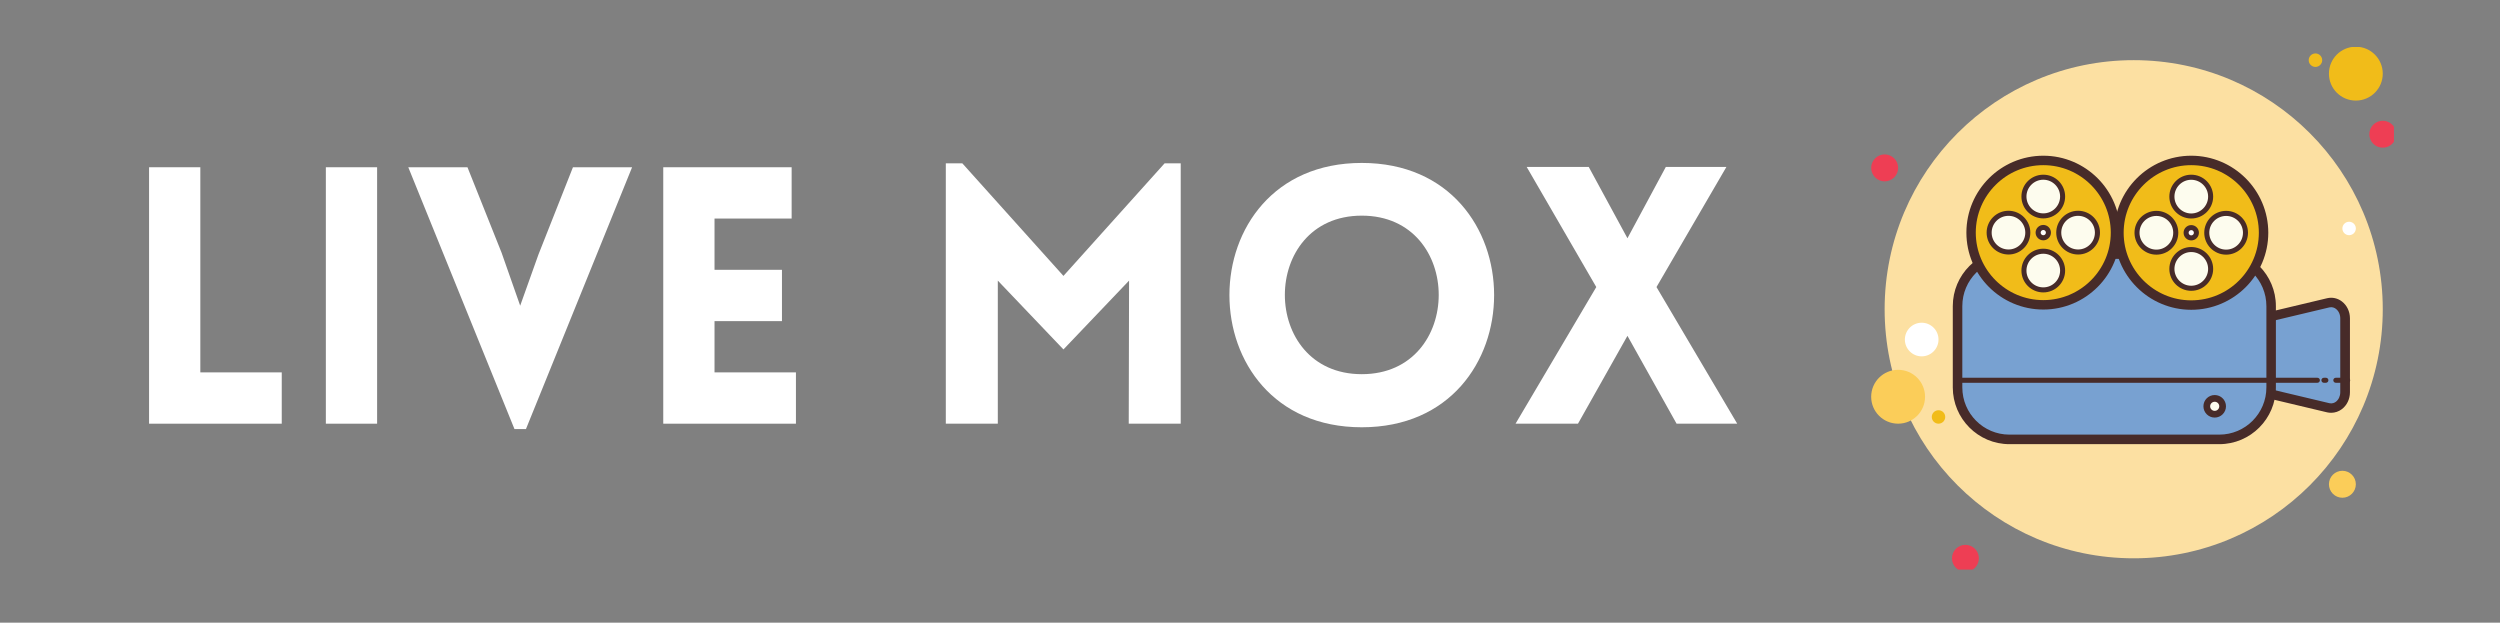<?xml version="1.0" encoding="UTF-8"?>
<svg xmlns="http://www.w3.org/2000/svg" xmlns:xlink="http://www.w3.org/1999/xlink" width="201.75pt" height="50.25pt" viewBox="0 0 201.75 50.25" version="1.2">
<rect x="0" y="0" width="201.75" height="50.25" fill="#808080" stroke="none"/>
<defs>
<g>
<symbol overflow="visible" id="glyph0-0">
<path style="stroke:none;" d="M 2.316 -20.695 L 2.316 0 L 13.023 0 L 13.023 -4.141 L 6.453 -4.141 L 6.453 -20.695 Z M 2.316 -20.695 "/>
</symbol>
<symbol overflow="visible" id="glyph0-1">
<path style="stroke:none;" d="M 6.453 0 L 6.453 -20.695 L 2.316 -20.695 L 2.316 0 Z M 6.453 0 "/>
</symbol>
<symbol overflow="visible" id="glyph0-2">
<path style="stroke:none;" d="M 8.742 0.434 L 9.668 0.434 L 18.234 -20.695 L 13.461 -20.695 L 10.68 -13.66 L 9.203 -9.523 L 7.699 -13.805 L 4.949 -20.695 L 0.172 -20.695 Z M 8.742 0.434 "/>
</symbol>
<symbol overflow="visible" id="glyph0-3">
<path style="stroke:none;" d="M 13.023 0 L 13.023 -4.141 L 6.453 -4.141 L 6.453 -8.277 L 11.895 -8.277 L 11.895 -12.418 L 6.453 -12.418 L 6.453 -16.555 L 12.676 -16.555 L 12.676 -20.695 L 2.316 -20.695 L 2.316 0 Z M 13.023 0 "/>
</symbol>
<symbol overflow="visible" id="glyph0-4">
<path style="stroke:none;" d="M 11.809 -11.926 L 3.648 -21.012 L 2.316 -21.012 L 2.316 0 L 6.512 0 L 6.512 -11.547 L 11.809 -5.992 L 17.105 -11.547 L 17.078 0 L 21.273 0 L 21.273 -21.012 L 19.973 -21.012 Z M 11.809 -11.926 "/>
</symbol>
<symbol overflow="visible" id="glyph0-5">
<path style="stroke:none;" d="M 12.273 0.289 C 26.512 0.289 26.512 -21.043 12.273 -21.043 C -1.969 -21.043 -1.969 0.289 12.273 0.289 Z M 12.273 -3.996 C 3.996 -3.996 3.996 -16.789 12.273 -16.789 C 20.551 -16.789 20.551 -3.996 12.273 -3.996 Z M 12.273 -3.996 "/>
</symbol>
<symbol overflow="visible" id="glyph0-6">
<path style="stroke:none;" d="M 0.172 0 L 5.211 0 L 9.203 -7.09 L 13.168 0 L 18.062 0 L 11.547 -11.027 L 17.191 -20.723 L 12.301 -20.723 L 9.203 -14.965 L 6.078 -20.723 L 1.07 -20.723 L 6.688 -11.027 Z M 0.172 0 "/>
</symbol>
<symbol overflow="visible" id="glyph1-0">
<path style="stroke:none;" d=""/>
</symbol>
</g>
<clipPath id="clip1">
  <path d="M 151.02 12 L 154 12 L 154 15 L 151.02 15 Z M 151.02 12 "/>
</clipPath>
<clipPath id="clip2">
  <path d="M 152 4 L 193 4 L 193 45.969 L 152 45.969 Z M 152 4 "/>
</clipPath>
<clipPath id="clip3">
  <path d="M 187 3.793 L 193 3.793 L 193 9 L 187 9 Z M 187 3.793 "/>
</clipPath>
<clipPath id="clip4">
  <path d="M 191 9 L 193.191 9 L 193.191 12 L 191 12 Z M 191 9 "/>
</clipPath>
<clipPath id="clip5">
  <path d="M 151.02 29 L 191 29 L 191 41 L 151.02 41 Z M 151.02 29 "/>
</clipPath>
<clipPath id="clip6">
  <path d="M 157 43 L 160 43 L 160 45.969 L 157 45.969 Z M 157 43 "/>
</clipPath>
</defs>
<g id="surface1">
<g clip-path="url(#clip1)" clip-rule="nonzero">
<path style=" stroke:none;fill-rule:nonzero;fill:rgb(93.329%,24.309%,32.939%);fill-opacity:1;" d="M 152.09 12.461 C 151.492 12.461 151.004 12.949 151.004 13.547 C 151.004 14.148 151.492 14.637 152.09 14.637 C 152.691 14.637 153.18 14.148 153.18 13.547 C 153.18 12.949 152.691 12.461 152.09 12.461 Z M 152.09 12.461 "/>
</g>
<path style=" stroke:none;fill-rule:nonzero;fill:rgb(94.51%,73.729%,9.799%);fill-opacity:1;" d="M 186.855 4.312 C 186.559 4.312 186.312 4.559 186.312 4.855 C 186.312 5.156 186.559 5.402 186.855 5.402 C 187.156 5.402 187.402 5.156 187.402 4.855 C 187.402 4.559 187.156 4.312 186.855 4.312 Z M 186.855 4.312 "/>
<g clip-path="url(#clip2)" clip-rule="nonzero">
<path style=" stroke:none;fill-rule:nonzero;fill:rgb(98.819%,87.839%,63.53%);fill-opacity:1;" d="M 172.191 4.855 C 161.09 4.855 152.09 13.855 152.09 24.957 C 152.09 36.055 161.09 45.055 172.191 45.055 C 183.289 45.055 192.289 36.055 192.289 24.957 C 192.289 13.855 183.289 4.855 172.191 4.855 Z M 172.191 4.855 "/>
</g>
<g clip-path="url(#clip3)" clip-rule="nonzero">
<path style=" stroke:none;fill-rule:nonzero;fill:rgb(94.51%,73.729%,9.799%);fill-opacity:1;" d="M 190.117 3.77 C 188.914 3.77 187.945 4.742 187.945 5.945 C 187.945 7.145 188.914 8.117 190.117 8.117 C 191.316 8.117 192.289 7.145 192.289 5.945 C 192.289 4.742 191.316 3.77 190.117 3.77 Z M 190.117 3.77 "/>
</g>
<g clip-path="url(#clip4)" clip-rule="nonzero">
<path style=" stroke:none;fill-rule:nonzero;fill:rgb(93.329%,24.309%,32.939%);fill-opacity:1;" d="M 192.289 9.746 C 191.688 9.746 191.203 10.23 191.203 10.832 C 191.203 11.434 191.688 11.918 192.289 11.918 C 192.891 11.918 193.375 11.434 193.375 10.832 C 193.375 10.23 192.891 9.746 192.289 9.746 Z M 192.289 9.746 "/>
</g>
<g clip-path="url(#clip5)" clip-rule="nonzero">
<path style=" stroke:none;fill-rule:nonzero;fill:rgb(98.43%,80.389%,34.9%);fill-opacity:1;" d="M 189.031 37.992 C 188.43 37.992 187.945 38.48 187.945 39.078 C 187.945 39.68 188.43 40.168 189.031 40.168 C 189.629 40.168 190.117 39.68 190.117 39.078 C 190.117 38.48 189.629 37.992 189.031 37.992 Z M 153.18 29.844 C 151.977 29.844 151.004 30.816 151.004 32.02 C 151.004 33.219 151.977 34.191 153.18 34.191 C 154.379 34.191 155.352 33.219 155.352 32.02 C 155.352 30.816 154.379 29.844 153.18 29.844 Z M 153.18 29.844 "/>
</g>
<g clip-path="url(#clip6)" clip-rule="nonzero">
<path style=" stroke:none;fill-rule:nonzero;fill:rgb(93.329%,24.309%,32.939%);fill-opacity:1;" d="M 158.609 43.969 C 158.012 43.969 157.523 44.453 157.523 45.055 C 157.523 45.656 158.012 46.141 158.609 46.141 C 159.211 46.141 159.695 45.656 159.695 45.055 C 159.695 44.453 159.211 43.969 158.609 43.969 Z M 158.609 43.969 "/>
</g>
<path style=" stroke:none;fill-rule:nonzero;fill:rgb(100%,100%,100%);fill-opacity:1;" d="M 155.078 26.043 C 154.332 26.043 153.723 26.652 153.723 27.402 C 153.723 28.148 154.332 28.758 155.078 28.758 C 155.828 28.758 156.438 28.148 156.438 27.402 C 156.438 26.652 155.828 26.043 155.078 26.043 Z M 155.078 26.043 "/>
<path style=" stroke:none;fill-rule:nonzero;fill:rgb(94.51%,73.729%,9.799%);fill-opacity:1;" d="M 156.438 33.105 C 156.137 33.105 155.895 33.348 155.895 33.648 C 155.895 33.945 156.137 34.191 156.438 34.191 C 156.738 34.191 156.98 33.945 156.98 33.648 C 156.98 33.348 156.738 33.105 156.438 33.105 Z M 156.438 33.105 "/>
<path style=" stroke:none;fill-rule:nonzero;fill:rgb(100%,100%,100%);fill-opacity:1;" d="M 189.574 17.895 C 189.273 17.895 189.031 18.137 189.031 18.438 C 189.031 18.738 189.273 18.98 189.574 18.98 C 189.871 18.98 190.117 18.738 190.117 18.438 C 190.117 18.137 189.871 17.895 189.574 17.895 Z M 189.574 17.895 "/>
<path style=" stroke:none;fill-rule:nonzero;fill:rgb(47.06%,63.139%,81.96%);fill-opacity:1;" d="M 188.074 24.438 L 183.289 25.609 L 183.289 31.734 L 188.074 32.906 C 188.754 33.074 189.391 32.469 189.391 31.656 L 189.391 25.688 C 189.391 24.875 188.754 24.27 188.074 24.438 Z M 188.074 24.438 "/>
<path style=" stroke:none;fill-rule:nonzero;fill:rgb(27.84%,16.859%,16.08%);fill-opacity:1;" d="M 188.125 33.312 C 188.016 33.312 187.91 33.301 187.801 33.277 L 182.879 32.105 C 182.703 32.062 182.578 31.91 182.578 31.734 L 182.578 25.609 C 182.578 25.434 182.703 25.281 182.879 25.238 L 187.801 24.066 C 188.215 23.969 188.648 24.062 188.992 24.328 C 189.398 24.637 189.641 25.145 189.641 25.688 L 189.641 31.656 C 189.641 32.199 189.398 32.707 188.992 33.016 C 188.738 33.211 188.434 33.312 188.125 33.312 Z M 183.363 31.438 L 187.988 32.539 C 188.215 32.59 188.398 32.504 188.512 32.418 C 188.727 32.25 188.859 31.969 188.859 31.656 L 188.859 25.688 C 188.859 25.375 188.727 25.09 188.508 24.926 C 188.398 24.84 188.219 24.754 187.988 24.805 L 183.363 25.906 Z M 183.363 31.438 "/>
<path style=" stroke:none;fill-rule:nonzero;fill:rgb(27.84%,16.859%,16.08%);fill-opacity:1;" d="M 187.012 30.891 L 183.547 30.891 C 183.434 30.891 183.34 30.797 183.34 30.688 C 183.34 30.574 183.434 30.484 183.547 30.484 L 187.012 30.484 C 187.125 30.484 187.215 30.574 187.215 30.688 C 187.215 30.797 187.125 30.891 187.012 30.891 Z M 187.699 30.891 L 187.539 30.891 C 187.426 30.891 187.336 30.797 187.336 30.688 C 187.336 30.574 187.426 30.484 187.539 30.484 L 187.699 30.484 C 187.812 30.484 187.902 30.574 187.902 30.688 C 187.902 30.797 187.812 30.891 187.699 30.891 Z M 189.453 30.891 L 188.5 30.891 C 188.387 30.891 188.297 30.797 188.297 30.688 C 188.297 30.574 188.387 30.484 188.5 30.484 L 189.453 30.484 C 189.566 30.484 189.66 30.574 189.66 30.688 C 189.66 30.797 189.566 30.891 189.453 30.891 Z M 189.453 30.891 "/>
<path style=" stroke:none;fill-rule:nonzero;fill:rgb(47.06%,63.139%,81.96%);fill-opacity:1;" d="M 178.93 35.316 L 162.105 35.316 C 159.82 35.316 157.949 33.449 157.949 31.16 L 157.949 24.66 C 157.949 22.375 159.82 20.504 162.105 20.504 L 178.93 20.504 C 181.215 20.504 183.086 22.375 183.086 24.66 L 183.086 31.16 C 183.086 33.445 181.215 35.316 178.93 35.316 Z M 178.93 35.316 "/>
<path style=" stroke:none;fill-rule:nonzero;fill:rgb(27.84%,16.859%,16.08%);fill-opacity:1;" d="M 179.098 35.844 L 162.16 35.844 C 159.641 35.844 157.59 33.789 157.59 31.266 L 157.59 24.703 C 157.59 22.18 159.641 20.125 162.16 20.125 L 179.098 20.125 C 181.617 20.125 183.664 22.18 183.664 24.703 L 183.664 31.266 C 183.664 33.789 181.617 35.844 179.098 35.844 Z M 162.16 20.891 C 160.062 20.891 158.359 22.602 158.359 24.703 L 158.359 31.266 C 158.359 33.367 160.062 35.074 162.16 35.074 L 179.098 35.074 C 181.195 35.074 182.898 33.367 182.898 31.266 L 182.898 24.703 C 182.898 22.602 181.195 20.891 179.098 20.891 Z M 162.16 20.891 "/>
<path style=" stroke:none;fill-rule:nonzero;fill:rgb(27.84%,16.859%,16.08%);fill-opacity:1;" d="M 183.086 30.891 L 157.949 30.891 C 157.84 30.891 157.746 30.797 157.746 30.688 C 157.746 30.574 157.84 30.484 157.949 30.484 L 183.086 30.484 C 183.199 30.484 183.289 30.574 183.289 30.688 C 183.289 30.797 183.199 30.891 183.086 30.891 Z M 183.086 30.891 "/>
<path style=" stroke:none;fill-rule:nonzero;fill:rgb(99.219%,98.819%,93.329%);fill-opacity:1;" d="M 178.727 32.148 C 178.375 32.148 178.086 32.438 178.086 32.789 C 178.086 33.141 178.375 33.426 178.727 33.426 C 179.078 33.426 179.363 33.141 179.363 32.789 C 179.363 32.438 179.078 32.148 178.727 32.148 Z M 178.727 32.148 "/>
<path style=" stroke:none;fill-rule:nonzero;fill:rgb(27.84%,16.859%,16.08%);fill-opacity:1;" d="M 178.727 33.699 C 178.223 33.699 177.816 33.289 177.816 32.789 C 177.816 32.285 178.223 31.879 178.727 31.879 C 179.227 31.879 179.637 32.285 179.637 32.789 C 179.637 33.289 179.227 33.699 178.727 33.699 Z M 178.727 32.422 C 178.523 32.422 178.359 32.586 178.359 32.789 C 178.359 32.992 178.523 33.156 178.727 33.156 C 178.93 33.156 179.094 32.992 179.094 32.789 C 179.094 32.586 178.93 32.422 178.727 32.422 Z M 178.727 32.422 "/>
<path style=" stroke:none;fill-rule:nonzero;fill:rgb(94.51%,73.729%,9.799%);fill-opacity:1;" d="M 176.836 12.949 C 173.613 12.949 171 15.559 171 18.781 C 171 22.008 173.613 24.617 176.836 24.617 C 180.059 24.617 182.672 22.008 182.672 18.781 C 182.672 15.559 180.059 12.949 176.836 12.949 Z M 176.836 12.949 "/>
<path style=" stroke:none;fill-rule:nonzero;fill:rgb(27.84%,16.859%,16.08%);fill-opacity:1;" d="M 176.832 25 C 173.406 25 170.617 22.211 170.617 18.781 C 170.617 15.355 173.406 12.566 176.832 12.566 C 180.262 12.566 183.051 15.355 183.051 18.781 C 183.051 22.211 180.262 25 176.832 25 Z M 176.832 13.328 C 173.828 13.328 171.379 15.773 171.379 18.781 C 171.379 21.793 173.828 24.238 176.832 24.238 C 179.844 24.238 182.289 21.793 182.289 18.781 C 182.289 15.773 179.844 13.328 176.832 13.328 Z M 176.832 13.328 "/>
<path style=" stroke:none;fill-rule:nonzero;fill:rgb(100%,100%,100%);fill-opacity:1;" d="M 176.836 18.367 C 176.605 18.367 176.418 18.555 176.418 18.781 C 176.418 19.012 176.605 19.199 176.836 19.199 C 177.066 19.199 177.25 19.012 177.25 18.781 C 177.25 18.555 177.066 18.367 176.836 18.367 Z M 176.836 18.367 "/>
<path style=" stroke:none;fill-rule:nonzero;fill:rgb(27.84%,16.859%,16.08%);fill-opacity:1;" d="M 176.832 19.402 C 176.492 19.402 176.215 19.125 176.215 18.781 C 176.215 18.441 176.492 18.164 176.832 18.164 C 177.176 18.164 177.453 18.441 177.453 18.781 C 177.453 19.125 177.176 19.402 176.832 19.402 Z M 176.832 18.57 C 176.715 18.57 176.621 18.664 176.621 18.785 C 176.621 18.902 176.715 18.996 176.832 18.996 C 176.953 18.996 177.047 18.902 177.047 18.785 C 177.047 18.664 176.953 18.57 176.832 18.57 Z M 176.832 18.57 "/>
<path style=" stroke:none;fill-rule:nonzero;fill:rgb(99.219%,98.819%,93.329%);fill-opacity:1;" d="M 176.836 14.301 C 175.973 14.301 175.27 15.004 175.27 15.867 C 175.27 16.73 175.973 17.43 176.836 17.43 C 177.699 17.43 178.398 16.73 178.398 15.867 C 178.398 15.004 177.699 14.301 176.836 14.301 Z M 176.836 14.301 "/>
<path style=" stroke:none;fill-rule:nonzero;fill:rgb(27.84%,16.859%,16.08%);fill-opacity:1;" d="M 176.832 17.633 C 175.859 17.633 175.066 16.84 175.066 15.867 C 175.066 14.891 175.859 14.098 176.832 14.098 C 177.809 14.098 178.602 14.891 178.602 15.867 C 178.602 16.84 177.809 17.633 176.832 17.633 Z M 176.832 14.508 C 176.086 14.508 175.477 15.117 175.477 15.867 C 175.477 16.613 176.086 17.227 176.832 17.227 C 177.582 17.227 178.195 16.613 178.195 15.867 C 178.195 15.117 177.582 14.508 176.832 14.508 Z M 176.832 14.508 "/>
<path style=" stroke:none;fill-rule:nonzero;fill:rgb(99.219%,98.819%,93.329%);fill-opacity:1;" d="M 176.836 20.137 C 175.973 20.137 175.27 20.84 175.27 21.703 C 175.27 22.566 175.973 23.266 176.836 23.266 C 177.699 23.266 178.398 22.566 178.398 21.703 C 178.398 20.84 177.699 20.137 176.836 20.137 Z M 176.836 20.137 "/>
<path style=" stroke:none;fill-rule:nonzero;fill:rgb(27.84%,16.859%,16.08%);fill-opacity:1;" d="M 176.832 23.469 C 175.859 23.469 175.066 22.676 175.066 21.703 C 175.066 20.727 175.859 19.934 176.832 19.934 C 177.809 19.934 178.602 20.727 178.602 21.703 C 178.602 22.676 177.809 23.469 176.832 23.469 Z M 176.832 20.34 C 176.086 20.34 175.477 20.953 175.477 21.703 C 175.477 22.449 176.086 23.059 176.832 23.059 C 177.582 23.059 178.195 22.449 178.195 21.703 C 178.195 20.953 177.582 20.34 176.832 20.34 Z M 176.832 20.34 "/>
<path style=" stroke:none;fill-rule:nonzero;fill:rgb(99.219%,98.819%,93.329%);fill-opacity:1;" d="M 179.648 17.219 C 178.785 17.219 178.086 17.922 178.086 18.781 C 178.086 19.645 178.785 20.348 179.648 20.348 C 180.512 20.348 181.211 19.645 181.211 18.781 C 181.211 17.922 180.512 17.219 179.648 17.219 Z M 179.648 17.219 "/>
<path style=" stroke:none;fill-rule:nonzero;fill:rgb(27.84%,16.859%,16.08%);fill-opacity:1;" d="M 179.648 20.551 C 178.676 20.551 177.883 19.758 177.883 18.781 C 177.883 17.809 178.676 17.016 179.648 17.016 C 180.621 17.016 181.414 17.809 181.414 18.781 C 181.414 19.758 180.621 20.551 179.648 20.551 Z M 179.648 17.426 C 178.898 17.426 178.289 18.035 178.289 18.781 C 178.289 19.531 178.898 20.145 179.648 20.145 C 180.398 20.145 181.008 19.531 181.008 18.781 C 181.008 18.035 180.398 17.426 179.648 17.426 Z M 179.648 17.426 "/>
<path style=" stroke:none;fill-rule:nonzero;fill:rgb(99.219%,98.819%,93.329%);fill-opacity:1;" d="M 174.02 17.219 C 173.156 17.219 172.457 17.922 172.457 18.781 C 172.457 19.645 173.156 20.348 174.02 20.348 C 174.883 20.348 175.586 19.645 175.586 18.781 C 175.586 17.922 174.883 17.219 174.02 17.219 Z M 174.02 17.219 "/>
<path style=" stroke:none;fill-rule:nonzero;fill:rgb(27.84%,16.859%,16.08%);fill-opacity:1;" d="M 174.02 20.551 C 173.047 20.551 172.254 19.758 172.254 18.781 C 172.254 17.809 173.047 17.016 174.02 17.016 C 174.996 17.016 175.789 17.809 175.789 18.781 C 175.789 19.758 174.996 20.551 174.02 20.551 Z M 174.02 17.426 C 173.27 17.426 172.66 18.035 172.66 18.781 C 172.66 19.531 173.27 20.145 174.02 20.145 C 174.77 20.145 175.379 19.531 175.379 18.781 C 175.379 18.035 174.77 17.426 174.02 17.426 Z M 174.02 17.426 "/>
<path style=" stroke:none;fill-rule:nonzero;fill:rgb(94.51%,73.729%,9.799%);fill-opacity:1;" d="M 164.895 12.945 C 161.676 12.945 159.066 15.555 159.066 18.773 C 159.066 21.992 161.676 24.602 164.895 24.602 C 168.113 24.602 170.719 21.992 170.719 18.773 C 170.719 15.555 168.113 12.945 164.895 12.945 Z M 164.895 12.945 "/>
<path style=" stroke:none;fill-rule:nonzero;fill:rgb(27.84%,16.859%,16.08%);fill-opacity:1;" d="M 164.895 24.98 C 161.469 24.98 158.688 22.195 158.688 18.773 C 158.688 15.352 161.473 12.566 164.895 12.566 C 168.316 12.566 171.098 15.352 171.098 18.773 C 171.098 22.195 168.316 24.98 164.895 24.98 Z M 164.895 13.328 C 161.891 13.328 159.445 15.77 159.445 18.773 C 159.445 21.777 161.891 24.219 164.895 24.219 C 167.895 24.219 170.34 21.777 170.34 18.773 C 170.34 15.77 167.898 13.328 164.895 13.328 Z M 164.895 13.328 "/>
<path style=" stroke:none;fill-rule:nonzero;fill:rgb(100%,100%,100%);fill-opacity:1;" d="M 164.895 18.355 C 164.664 18.355 164.477 18.543 164.477 18.773 C 164.477 19.004 164.664 19.191 164.895 19.191 C 165.125 19.191 165.309 19.004 165.309 18.773 C 165.309 18.543 165.125 18.355 164.895 18.355 Z M 164.895 18.355 "/>
<path style=" stroke:none;fill-rule:nonzero;fill:rgb(27.84%,16.859%,16.08%);fill-opacity:1;" d="M 164.895 19.395 C 164.551 19.395 164.273 19.113 164.273 18.773 C 164.273 18.434 164.551 18.152 164.895 18.152 C 165.234 18.152 165.512 18.434 165.512 18.773 C 165.512 19.113 165.234 19.395 164.895 19.395 Z M 164.895 18.559 C 164.777 18.559 164.68 18.656 164.68 18.773 C 164.68 18.891 164.777 18.984 164.895 18.984 C 165.012 18.984 165.105 18.891 165.105 18.773 C 165.105 18.656 165.012 18.559 164.895 18.559 Z M 164.895 18.559 "/>
<path style=" stroke:none;fill-rule:nonzero;fill:rgb(99.219%,98.819%,93.329%);fill-opacity:1;" d="M 164.895 14.301 C 164.031 14.301 163.332 14.996 163.332 15.859 C 163.332 16.723 164.031 17.422 164.895 17.422 C 165.754 17.422 166.453 16.723 166.453 15.859 C 166.453 14.996 165.754 14.301 164.895 14.301 Z M 164.895 14.301 "/>
<path style=" stroke:none;fill-rule:nonzero;fill:rgb(27.84%,16.859%,16.08%);fill-opacity:1;" d="M 164.895 17.625 C 163.922 17.625 163.129 16.832 163.129 15.859 C 163.129 14.887 163.922 14.098 164.895 14.098 C 165.867 14.098 166.656 14.887 166.656 15.859 C 166.656 16.832 165.867 17.625 164.895 17.625 Z M 164.895 14.504 C 164.145 14.504 163.535 15.113 163.535 15.859 C 163.535 16.609 164.145 17.219 164.895 17.219 C 165.641 17.219 166.25 16.609 166.25 15.859 C 166.25 15.113 165.641 14.504 164.895 14.504 Z M 164.895 14.504 "/>
<path style=" stroke:none;fill-rule:nonzero;fill:rgb(99.219%,98.819%,93.329%);fill-opacity:1;" d="M 164.895 20.273 C 164.031 20.273 163.332 20.973 163.332 21.836 C 163.332 22.699 164.031 23.395 164.895 23.395 C 165.754 23.395 166.453 22.699 166.453 21.836 C 166.453 20.973 165.754 20.273 164.895 20.273 Z M 164.895 20.273 "/>
<path style=" stroke:none;fill-rule:nonzero;fill:rgb(27.84%,16.859%,16.08%);fill-opacity:1;" d="M 164.895 23.598 C 163.922 23.598 163.129 22.809 163.129 21.836 C 163.129 20.863 163.922 20.07 164.895 20.07 C 165.867 20.07 166.656 20.863 166.656 21.836 C 166.656 22.809 165.867 23.598 164.895 23.598 Z M 164.895 20.477 C 164.145 20.477 163.535 21.086 163.535 21.836 C 163.535 22.586 164.145 23.191 164.895 23.191 C 165.641 23.191 166.25 22.586 166.25 21.836 C 166.25 21.086 165.641 20.477 164.895 20.477 Z M 164.895 20.477 "/>
<path style=" stroke:none;fill-rule:nonzero;fill:rgb(99.219%,98.819%,93.329%);fill-opacity:1;" d="M 167.703 17.211 C 166.84 17.211 166.141 17.91 166.141 18.773 C 166.141 19.637 166.84 20.332 167.703 20.332 C 168.566 20.332 169.266 19.637 169.266 18.773 C 169.266 17.91 168.566 17.211 167.703 17.211 Z M 167.703 17.211 "/>
<path style=" stroke:none;fill-rule:nonzero;fill:rgb(27.84%,16.859%,16.08%);fill-opacity:1;" d="M 167.703 20.539 C 166.73 20.539 165.938 19.746 165.938 18.773 C 165.938 17.801 166.73 17.008 167.703 17.008 C 168.676 17.008 169.469 17.801 169.469 18.773 C 169.469 19.746 168.676 20.539 167.703 20.539 Z M 167.703 17.418 C 166.953 17.418 166.344 18.023 166.344 18.773 C 166.344 19.523 166.953 20.133 167.703 20.133 C 168.449 20.133 169.059 19.523 169.059 18.773 C 169.059 18.023 168.449 17.418 167.703 17.418 Z M 167.703 17.418 "/>
<path style=" stroke:none;fill-rule:nonzero;fill:rgb(99.219%,98.819%,93.329%);fill-opacity:1;" d="M 162.086 17.211 C 161.223 17.211 160.523 17.91 160.523 18.773 C 160.523 19.637 161.223 20.332 162.086 20.332 C 162.945 20.332 163.645 19.637 163.645 18.773 C 163.645 17.91 162.945 17.211 162.086 17.211 Z M 162.086 17.211 "/>
<path style=" stroke:none;fill-rule:nonzero;fill:rgb(27.84%,16.859%,16.08%);fill-opacity:1;" d="M 162.086 20.539 C 161.113 20.539 160.32 19.746 160.32 18.773 C 160.32 17.801 161.113 17.008 162.086 17.008 C 163.059 17.008 163.848 17.801 163.848 18.773 C 163.848 19.746 163.059 20.539 162.086 20.539 Z M 162.086 17.418 C 161.336 17.418 160.727 18.023 160.727 18.773 C 160.727 19.523 161.336 20.133 162.086 20.133 C 162.832 20.133 163.441 19.523 163.441 18.773 C 163.441 18.023 162.832 17.418 162.086 17.418 Z M 162.086 17.418 "/>
<g style="fill:rgb(100%,100%,100%);fill-opacity:1;">
  <use xlink:href="#glyph0-0" x="9.714" y="34.192"/>
</g>
<g style="fill:rgb(100%,100%,100%);fill-opacity:1;">
  <use xlink:href="#glyph0-1" x="23.98" y="34.192"/>
</g>
<g style="fill:rgb(100%,100%,100%);fill-opacity:1;">
  <use xlink:href="#glyph0-2" x="32.776" y="34.192"/>
</g>
<g style="fill:rgb(100%,100%,100%);fill-opacity:1;">
  <use xlink:href="#glyph0-3" x="51.209" y="34.192"/>
</g>
<g style="fill:rgb(100%,100%,100%);fill-opacity:1;">
  <use xlink:href="#glyph1-0" x="65.793" y="34.192"/>
</g>
<g style="fill:rgb(100%,100%,100%);fill-opacity:1;">
  <use xlink:href="#glyph0-4" x="74.011" y="34.192"/>
</g>
<g style="fill:rgb(100%,100%,100%);fill-opacity:1;">
  <use xlink:href="#glyph0-5" x="97.623" y="34.192"/>
</g>
<g style="fill:rgb(100%,100%,100%);fill-opacity:1;">
  <use xlink:href="#glyph0-6" x="122.132" y="34.192"/>
</g>
</g>
</svg>
